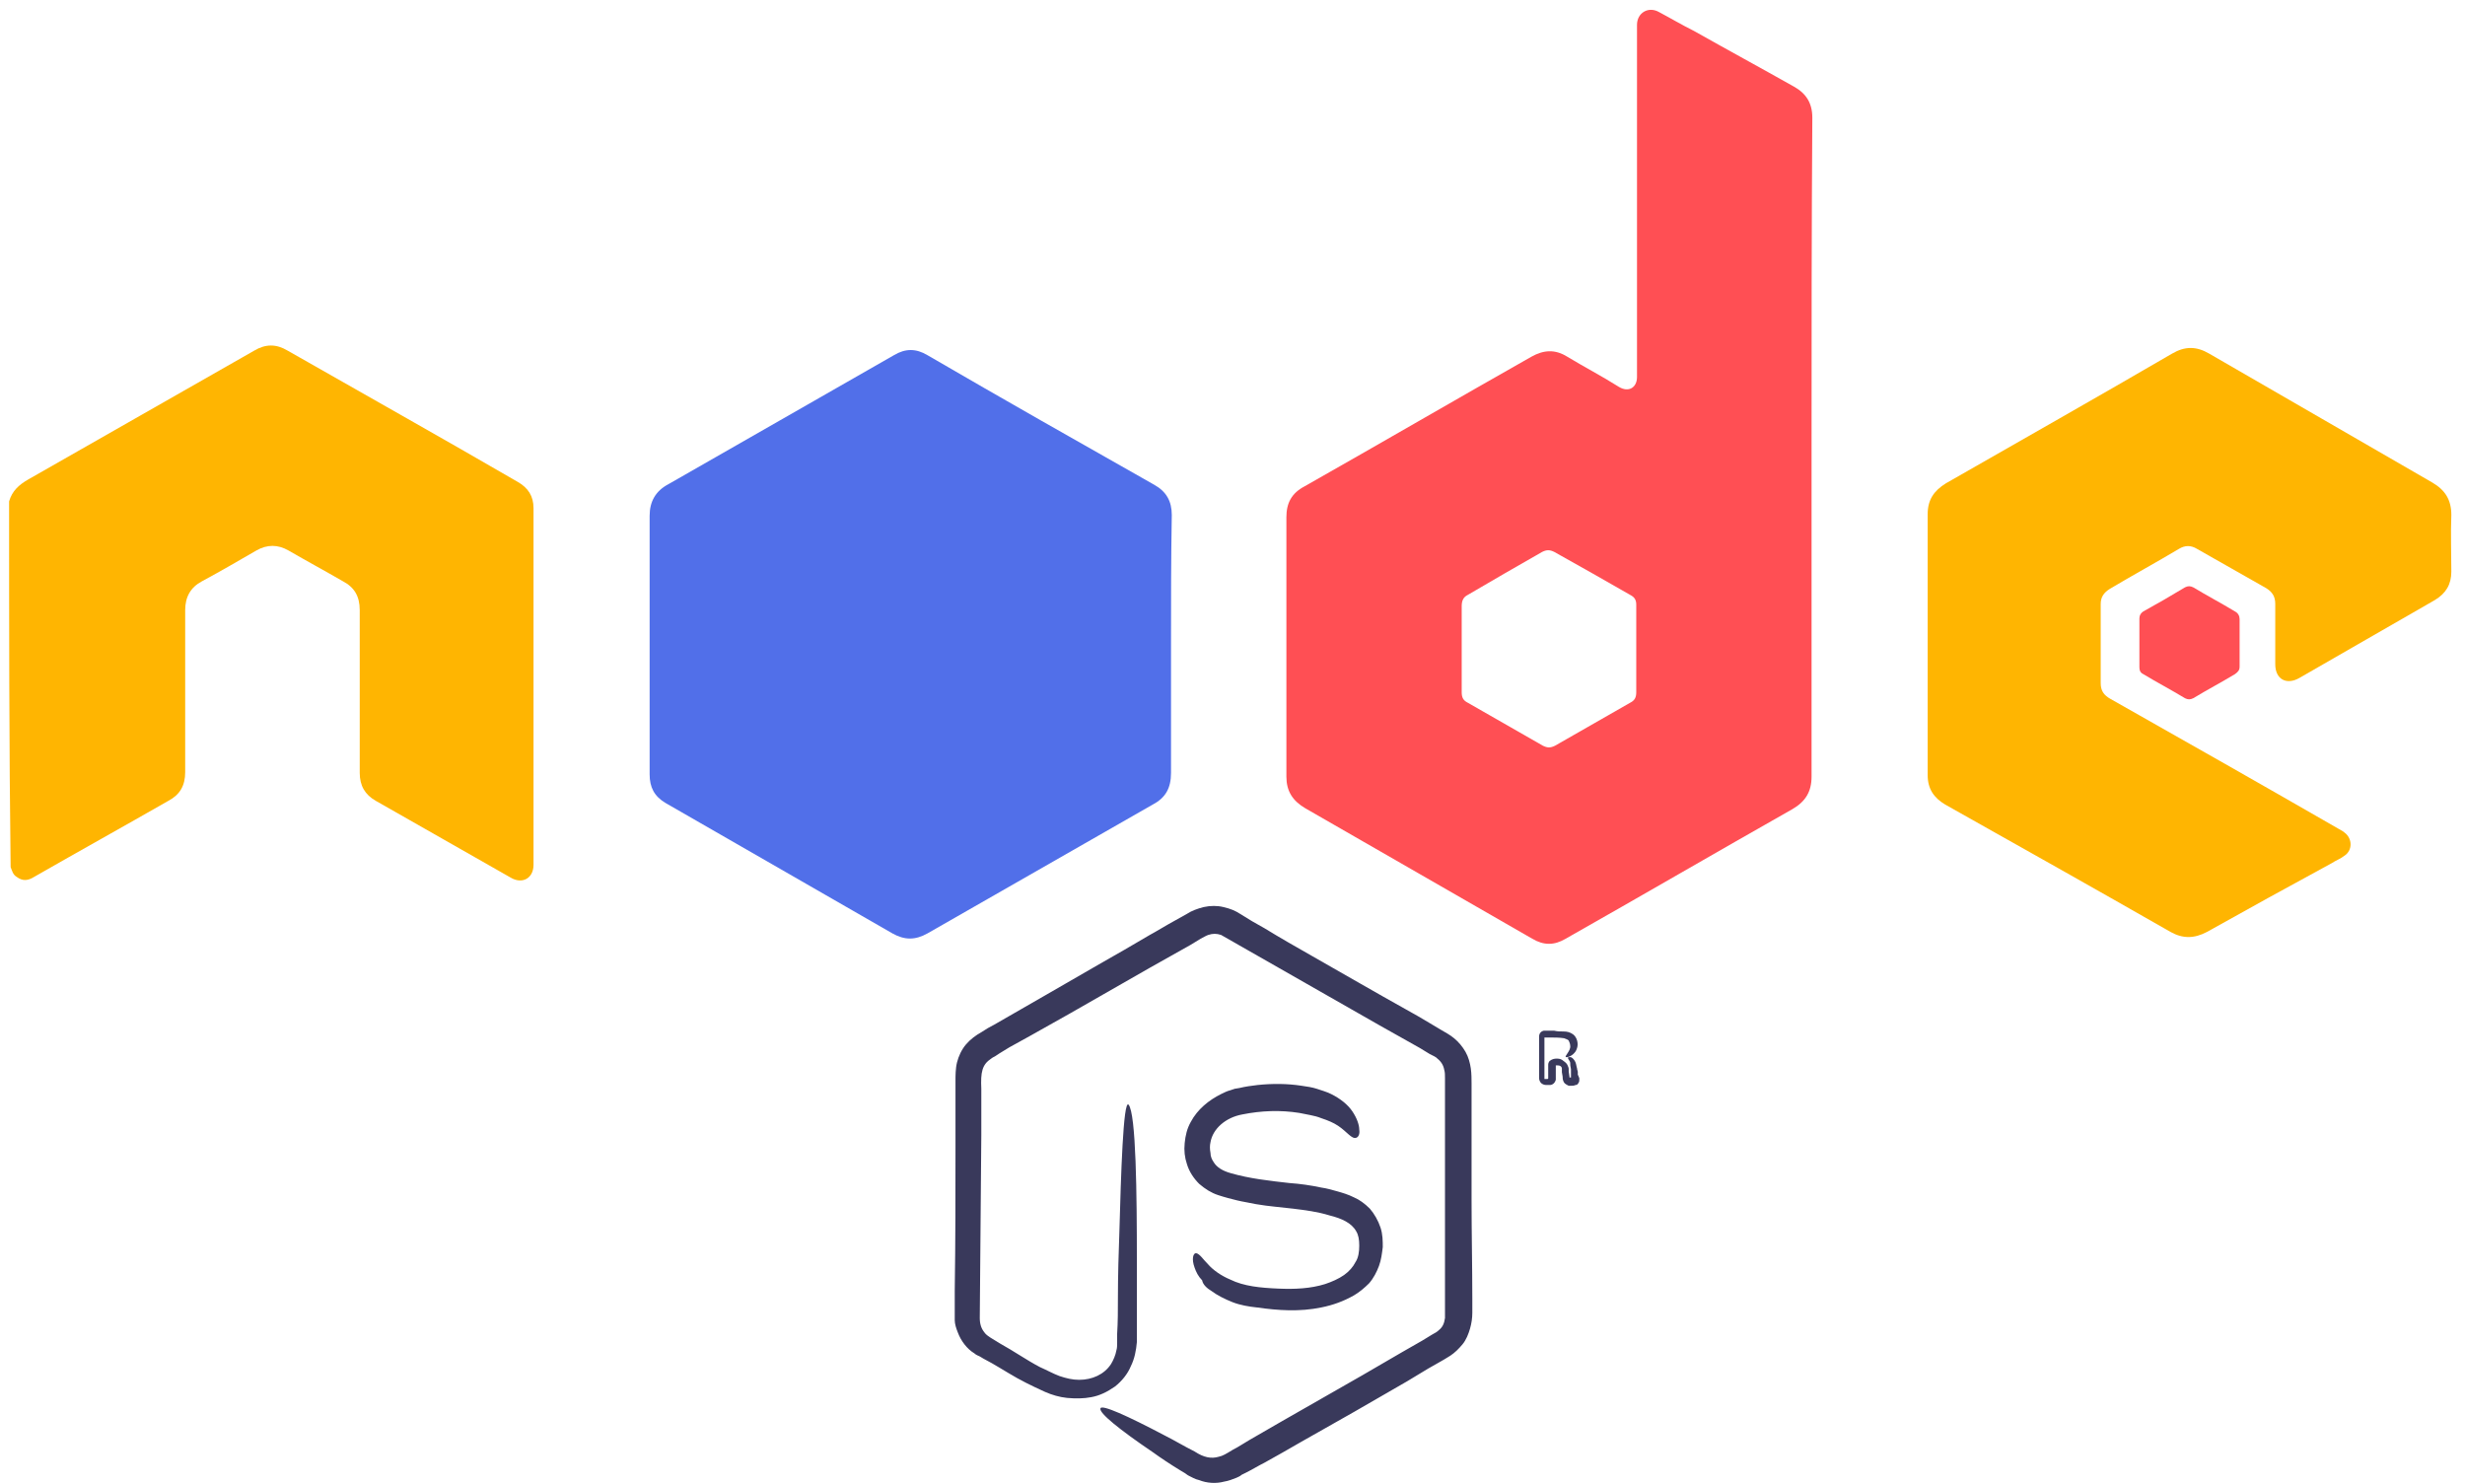 <svg width="103" height="62" viewBox="0 0 103 62" fill="none" xmlns="http://www.w3.org/2000/svg">
<g clip-path="url(#clip0_303_4394)">
<path d="M0.38 20.951C0.507 20.509 0.793 20.257 1.173 20.037C4.313 18.241 7.484 16.445 10.623 14.65C11.099 14.366 11.543 14.366 12.019 14.65C15.222 16.477 18.424 18.273 21.627 20.131C22.071 20.383 22.293 20.73 22.293 21.234C22.293 26.212 22.293 31.158 22.293 36.135C22.293 36.703 21.818 36.955 21.342 36.671C19.471 35.6 17.568 34.529 15.697 33.458C15.253 33.206 15.031 32.828 15.031 32.292C15.031 30.024 15.031 27.755 15.031 25.487C15.031 24.92 14.809 24.542 14.334 24.29C13.572 23.849 12.811 23.439 12.05 22.998C11.606 22.746 11.162 22.746 10.718 22.998C9.957 23.439 9.196 23.88 8.435 24.29C7.96 24.542 7.738 24.951 7.738 25.487C7.738 27.755 7.738 29.992 7.738 32.26C7.738 32.828 7.516 33.206 7.04 33.458C5.169 34.529 3.298 35.568 1.427 36.639C1.173 36.797 0.951 36.828 0.697 36.639C0.539 36.545 0.507 36.388 0.444 36.23C0.38 31.158 0.38 26.054 0.38 20.951Z" fill="#FFB501"/>
<path d="M75.696 18.713C75.696 23.282 75.696 27.881 75.696 32.449C75.696 33.079 75.442 33.489 74.903 33.804C71.732 35.6 68.593 37.427 65.421 39.223C64.946 39.506 64.502 39.506 64.026 39.223C60.855 37.395 57.715 35.6 54.544 33.773C54.005 33.457 53.752 33.048 53.752 32.449C53.752 28.826 53.752 25.235 53.752 21.612C53.752 21.013 53.973 20.604 54.513 20.32C57.684 18.524 60.823 16.697 63.994 14.902C64.502 14.618 64.978 14.586 65.485 14.902C66.214 15.343 66.944 15.721 67.641 16.162C68.053 16.414 68.402 16.193 68.402 15.752C68.402 10.932 68.402 6.08 68.402 1.26C68.402 1.197 68.402 1.103 68.402 1.04C68.402 0.536 68.878 0.252 69.322 0.504C69.798 0.756 70.273 1.04 70.781 1.292C72.176 2.079 73.571 2.836 74.967 3.623C75.474 3.907 75.728 4.316 75.728 4.915C75.696 9.514 75.696 14.114 75.696 18.713ZM68.371 27.094C68.371 26.495 68.371 25.865 68.371 25.266C68.371 25.077 68.307 24.951 68.117 24.857C67.07 24.258 66.024 23.66 64.946 23.061C64.755 22.967 64.629 22.967 64.438 23.061C63.392 23.66 62.345 24.258 61.331 24.857C61.14 24.951 61.077 25.109 61.077 25.329C61.077 26.527 61.077 27.724 61.077 28.921C61.077 29.141 61.14 29.267 61.331 29.362C62.377 29.96 63.424 30.559 64.47 31.158C64.66 31.252 64.787 31.252 64.977 31.158C66.024 30.559 67.07 29.96 68.117 29.362C68.307 29.267 68.371 29.141 68.371 28.921C68.371 28.291 68.371 27.692 68.371 27.094Z" fill="#FF4F54"/>
<path d="M48.931 26.936C48.931 28.732 48.931 30.528 48.931 32.292C48.931 32.922 48.709 33.331 48.17 33.615C45.031 35.411 41.891 37.206 38.752 39.002C38.244 39.286 37.8 39.286 37.293 39.002C34.122 37.175 30.982 35.379 27.811 33.552C27.335 33.269 27.145 32.891 27.145 32.355C27.145 31.126 27.145 29.929 27.145 28.7C27.145 26.306 27.145 23.943 27.145 21.549C27.145 20.95 27.399 20.509 27.938 20.226C31.077 18.43 34.217 16.634 37.356 14.839C37.832 14.555 38.276 14.555 38.752 14.839C41.891 16.666 45.062 18.462 48.233 20.257C48.741 20.541 48.963 20.95 48.963 21.517C48.931 23.313 48.931 25.109 48.931 26.936Z" fill="#516FE9"/>
<path d="M80.548 26.905C80.548 25.109 80.548 23.313 80.548 21.486C80.548 20.888 80.802 20.51 81.309 20.195C84.448 18.399 87.62 16.603 90.759 14.776C91.298 14.461 91.774 14.461 92.313 14.776C95.421 16.572 98.528 18.367 101.636 20.163C102.175 20.478 102.429 20.888 102.429 21.518C102.397 22.305 102.429 23.093 102.429 23.881C102.429 24.416 102.207 24.794 101.731 25.078C99.86 26.149 97.958 27.251 96.087 28.323C95.547 28.638 95.072 28.386 95.072 27.756C95.072 26.905 95.072 26.054 95.072 25.235C95.072 24.92 94.945 24.731 94.691 24.574C93.74 24.038 92.757 23.471 91.805 22.935C91.552 22.778 91.298 22.778 91.044 22.935C90.093 23.503 89.11 24.038 88.159 24.605C87.905 24.763 87.778 24.952 87.778 25.235C87.778 26.338 87.778 27.441 87.778 28.543C87.778 28.858 87.905 29.047 88.19 29.205C91.362 31 94.533 32.796 97.704 34.623C97.799 34.686 97.894 34.718 97.958 34.781C98.306 35.033 98.306 35.537 97.958 35.758C97.799 35.884 97.609 35.947 97.418 36.073C95.674 37.018 93.962 37.963 92.218 38.939C91.679 39.223 91.203 39.223 90.696 38.939C87.556 37.144 84.417 35.38 81.277 33.615C80.802 33.332 80.548 32.954 80.548 32.387C80.548 30.559 80.548 28.732 80.548 26.905Z" fill="#FFB501"/>
<path d="M93.582 26.873C93.582 27.188 93.582 27.535 93.582 27.85C93.582 28.007 93.518 28.07 93.391 28.165C92.82 28.511 92.218 28.826 91.647 29.173C91.52 29.236 91.425 29.236 91.298 29.173C90.727 28.826 90.125 28.511 89.554 28.165C89.427 28.102 89.395 28.007 89.395 27.881C89.395 27.188 89.395 26.527 89.395 25.834C89.395 25.707 89.459 25.613 89.554 25.55C90.125 25.235 90.727 24.888 91.298 24.542C91.425 24.479 91.52 24.479 91.647 24.542C92.218 24.888 92.82 25.203 93.391 25.55C93.518 25.613 93.582 25.739 93.582 25.865C93.582 26.212 93.582 26.558 93.582 26.873Z" fill="#FF4F54"/>
<path d="M65.897 43.791C65.96 43.602 65.897 43.35 65.739 43.224C65.612 43.129 65.485 43.098 65.326 43.098C65.2 43.098 65.073 43.098 64.946 43.066H64.755H64.66H64.597C64.565 43.066 64.534 43.066 64.502 43.066C64.375 43.098 64.311 43.192 64.311 43.318V43.508C64.311 44.011 64.311 44.516 64.311 45.02C64.311 45.051 64.311 45.114 64.343 45.177C64.375 45.24 64.407 45.272 64.47 45.303C64.534 45.335 64.597 45.335 64.629 45.335H64.755C64.882 45.335 64.978 45.24 65.009 45.114C65.009 45.051 65.009 45.02 65.009 44.988V44.894V44.516C65.041 44.516 65.073 44.516 65.104 44.516C65.2 44.516 65.263 44.579 65.263 44.642C65.263 44.642 65.263 44.673 65.263 44.705V44.799L65.295 44.988C65.295 45.051 65.295 45.177 65.39 45.272C65.421 45.303 65.485 45.335 65.548 45.366C65.612 45.366 65.643 45.366 65.675 45.366C65.707 45.366 65.77 45.366 65.834 45.335C65.897 45.335 65.929 45.303 65.96 45.24C65.992 45.209 65.992 45.146 65.992 45.083C65.992 45.051 65.992 45.02 65.96 44.988C65.96 44.957 65.96 44.925 65.929 44.925H65.897H65.865C65.992 44.925 65.897 44.925 65.929 44.925V44.894V44.862V44.799C65.929 44.736 65.897 44.705 65.897 44.642C65.865 44.547 65.865 44.421 65.802 44.327C65.739 44.232 65.675 44.169 65.612 44.169C65.548 44.169 65.517 44.169 65.517 44.201C65.517 44.264 65.612 44.327 65.612 44.421C65.612 44.484 65.612 44.547 65.643 44.673C65.643 44.736 65.643 44.768 65.643 44.831V44.925V44.957C65.643 44.988 65.643 45.02 65.643 45.02H65.612C65.58 45.02 65.548 45.02 65.58 45.02C65.58 45.02 65.58 45.02 65.58 44.988L65.548 44.768V44.673C65.548 44.642 65.548 44.61 65.517 44.547C65.485 44.453 65.421 44.39 65.326 44.327C65.263 44.264 65.168 44.232 65.073 44.232C64.978 44.232 64.882 44.232 64.755 44.327C64.724 44.358 64.692 44.421 64.692 44.484V44.61V44.831V45.051C64.692 45.051 64.692 45.083 64.66 45.083H64.565C64.565 45.083 64.565 45.083 64.534 45.083C64.534 45.083 64.534 45.083 64.534 45.051V44.957C64.534 44.642 64.534 44.358 64.534 44.011C64.534 43.854 64.534 43.697 64.534 43.508C64.534 43.476 64.534 43.413 64.534 43.381V43.35H64.597H64.755C64.946 43.35 65.168 43.35 65.358 43.381C65.453 43.413 65.517 43.444 65.548 43.476C65.58 43.539 65.612 43.633 65.612 43.697C65.643 43.886 65.39 44.106 65.421 44.169C65.548 44.201 65.834 44.043 65.897 43.791Z" fill="#39395B"/>
<path d="M46.775 51.415C46.743 52.297 46.712 53.274 46.712 54.25C46.712 54.723 46.712 55.227 46.68 55.731V56.109C46.68 56.204 46.68 56.33 46.648 56.424C46.617 56.613 46.521 56.834 46.426 56.991C46.141 57.432 45.633 57.653 45.094 57.653C44.809 57.653 44.555 57.59 44.27 57.495C44.016 57.401 43.731 57.243 43.445 57.117C42.906 56.834 42.367 56.456 41.796 56.141L41.384 55.889C41.289 55.826 41.194 55.763 41.13 55.668C41.004 55.511 40.94 55.322 40.94 55.069L41.004 47.414V45.492C40.972 44.799 41.035 44.484 41.416 44.232C41.447 44.201 41.511 44.169 41.574 44.138L41.765 44.012L42.177 43.76L43.033 43.287L44.714 42.342L48.075 40.42L49.756 39.475L50.168 39.223C50.295 39.16 50.39 39.097 50.485 39.065C50.676 39.002 50.834 39.002 51.024 39.065L57.652 42.846L59.333 43.791L59.745 44.043L59.935 44.138C59.999 44.169 60.031 44.201 60.062 44.232C60.221 44.358 60.316 44.516 60.348 44.705C60.379 44.799 60.379 44.925 60.379 45.051V45.524V46.5V48.422V52.266V54.187C60.379 54.502 60.379 54.88 60.379 55.069C60.348 55.29 60.284 55.448 60.126 55.574C60.062 55.637 59.967 55.7 59.84 55.763L59.428 56.015L58.603 56.487L56.923 57.464L53.561 59.386C53.117 59.638 52.642 59.921 52.198 60.173C51.976 60.299 51.754 60.457 51.5 60.583C51.246 60.74 51.088 60.835 50.929 60.866C50.612 60.961 50.295 60.898 49.914 60.646C49.471 60.425 49.058 60.173 48.678 59.984C47.124 59.165 46.014 58.661 45.982 58.85C45.919 59.039 46.775 59.732 48.17 60.677C48.519 60.929 48.9 61.181 49.312 61.433L49.471 61.528C49.534 61.559 49.597 61.622 49.661 61.654C49.788 61.717 49.946 61.811 50.105 61.843C50.422 61.969 50.802 62 51.151 61.906C51.342 61.874 51.5 61.811 51.659 61.748C51.722 61.717 51.817 61.685 51.881 61.622L52.071 61.528C52.325 61.402 52.578 61.244 52.832 61.118C53.339 60.835 53.847 60.551 54.386 60.236C55.845 59.417 57.335 58.566 58.794 57.716L59.682 57.18L60.126 56.928C60.284 56.834 60.411 56.771 60.601 56.645C60.792 56.519 60.95 56.361 61.109 56.172C61.267 55.983 61.362 55.731 61.426 55.511C61.489 55.29 61.521 55.069 61.521 54.849V54.313C61.521 52.927 61.489 51.51 61.489 50.092C61.489 48.674 61.489 47.225 61.489 45.807V45.272C61.489 45.114 61.489 44.862 61.458 44.642C61.426 44.421 61.362 44.169 61.236 43.949C61.109 43.728 60.95 43.539 60.76 43.382C60.57 43.224 60.379 43.13 60.221 43.035L59.745 42.751C59.428 42.562 59.111 42.373 58.762 42.184C57.462 41.46 56.162 40.704 54.83 39.948C54.164 39.569 53.498 39.191 52.832 38.782C52.483 38.593 52.166 38.404 51.817 38.183C51.627 38.057 51.405 37.963 51.12 37.9C50.866 37.837 50.58 37.837 50.295 37.9C50.041 37.963 49.788 38.057 49.597 38.183L49.09 38.467C48.741 38.656 48.392 38.876 48.044 39.065C47.346 39.475 46.648 39.885 45.919 40.294C44.492 41.113 43.033 41.964 41.543 42.814C41.352 42.909 41.194 43.004 41.004 43.13C40.782 43.255 40.559 43.413 40.369 43.633C40.179 43.854 40.052 44.138 39.989 44.39C39.925 44.642 39.925 44.957 39.925 45.146C39.925 46.028 39.925 46.941 39.925 47.918C39.925 49.808 39.925 51.825 39.894 53.935C39.894 54.187 39.894 54.471 39.894 54.723V54.912C39.894 55.007 39.894 55.069 39.894 55.164C39.894 55.322 39.957 55.511 40.02 55.668C40.147 56.015 40.401 56.361 40.718 56.55C40.782 56.613 40.877 56.645 40.94 56.676L41.099 56.771L41.447 56.96C41.891 57.212 42.367 57.527 42.874 57.779C43.128 57.905 43.382 58.031 43.667 58.157C43.953 58.283 44.27 58.377 44.587 58.409C44.936 58.44 45.285 58.44 45.602 58.377C45.95 58.314 46.268 58.157 46.585 57.936C46.87 57.716 47.124 57.401 47.251 57.086C47.409 56.771 47.473 56.424 47.504 56.078C47.504 54.944 47.504 53.841 47.504 52.707C47.504 49.903 47.473 46.532 47.156 46.154C46.934 45.933 46.838 49.147 46.775 51.415Z" fill="#39395B"/>
<path d="M50.612 53.935C50.866 54.125 51.183 54.282 51.5 54.408C51.817 54.534 52.198 54.597 52.515 54.629C53.403 54.755 54.291 54.818 55.21 54.629C55.686 54.534 56.13 54.377 56.574 54.125C56.796 53.998 57.018 53.809 57.208 53.62C57.398 53.4 57.525 53.148 57.62 52.896C57.715 52.644 57.747 52.36 57.779 52.108C57.779 51.856 57.779 51.573 57.684 51.289C57.589 51.006 57.43 50.722 57.24 50.502C57.018 50.281 56.796 50.123 56.574 50.029C56.32 49.903 56.098 49.84 55.876 49.777C55.654 49.714 55.432 49.651 55.21 49.62C54.766 49.525 54.322 49.462 53.878 49.431C53.022 49.336 52.198 49.241 51.437 49.021C51.088 48.926 50.834 48.769 50.707 48.548C50.644 48.454 50.58 48.328 50.58 48.17C50.549 48.013 50.549 47.855 50.58 47.729C50.675 47.162 51.215 46.69 51.912 46.564C52.705 46.406 53.498 46.375 54.291 46.501C54.449 46.532 54.608 46.564 54.766 46.595C54.925 46.627 55.052 46.658 55.21 46.721C55.496 46.816 55.718 46.91 55.908 47.036C56.288 47.288 56.479 47.603 56.669 47.54C56.764 47.509 56.828 47.383 56.796 47.194C56.796 47.005 56.701 46.721 56.51 46.438C56.32 46.154 56.003 45.902 55.623 45.713C55.432 45.618 55.21 45.556 55.02 45.492C54.83 45.429 54.608 45.398 54.386 45.366C53.783 45.272 53.149 45.272 52.547 45.335C52.293 45.366 52.039 45.398 51.785 45.461L51.595 45.492L51.405 45.556C51.278 45.587 51.151 45.65 51.024 45.713C50.517 45.965 50.041 46.343 49.756 46.879C49.597 47.162 49.534 47.446 49.502 47.761C49.47 48.076 49.502 48.359 49.597 48.643C49.692 48.958 49.883 49.241 50.105 49.462C50.358 49.682 50.612 49.84 50.897 49.934C51.183 50.029 51.437 50.092 51.69 50.155C51.944 50.218 52.198 50.25 52.483 50.313C53.022 50.407 53.529 50.439 54.037 50.502C54.544 50.565 55.052 50.628 55.559 50.785C56.066 50.911 56.479 51.1 56.669 51.447C56.764 51.604 56.796 51.793 56.796 52.045C56.796 52.297 56.764 52.549 56.637 52.738C56.542 52.927 56.384 53.116 56.162 53.274C55.94 53.431 55.654 53.557 55.369 53.652C54.766 53.841 54.1 53.873 53.403 53.841C52.673 53.809 51.976 53.746 51.405 53.463C51.024 53.306 50.675 53.053 50.485 52.833C50.263 52.612 50.136 52.392 49.978 52.36C49.851 52.36 49.788 52.612 49.914 52.959C49.978 53.148 50.073 53.337 50.231 53.495C50.263 53.684 50.453 53.841 50.612 53.935Z" fill="#39395B"/>
</g>
<defs>
<clipPath id="clip0_303_4394">
<rect width="103" height="62" fill="white"/>
</clipPath>
</defs>
</svg>
